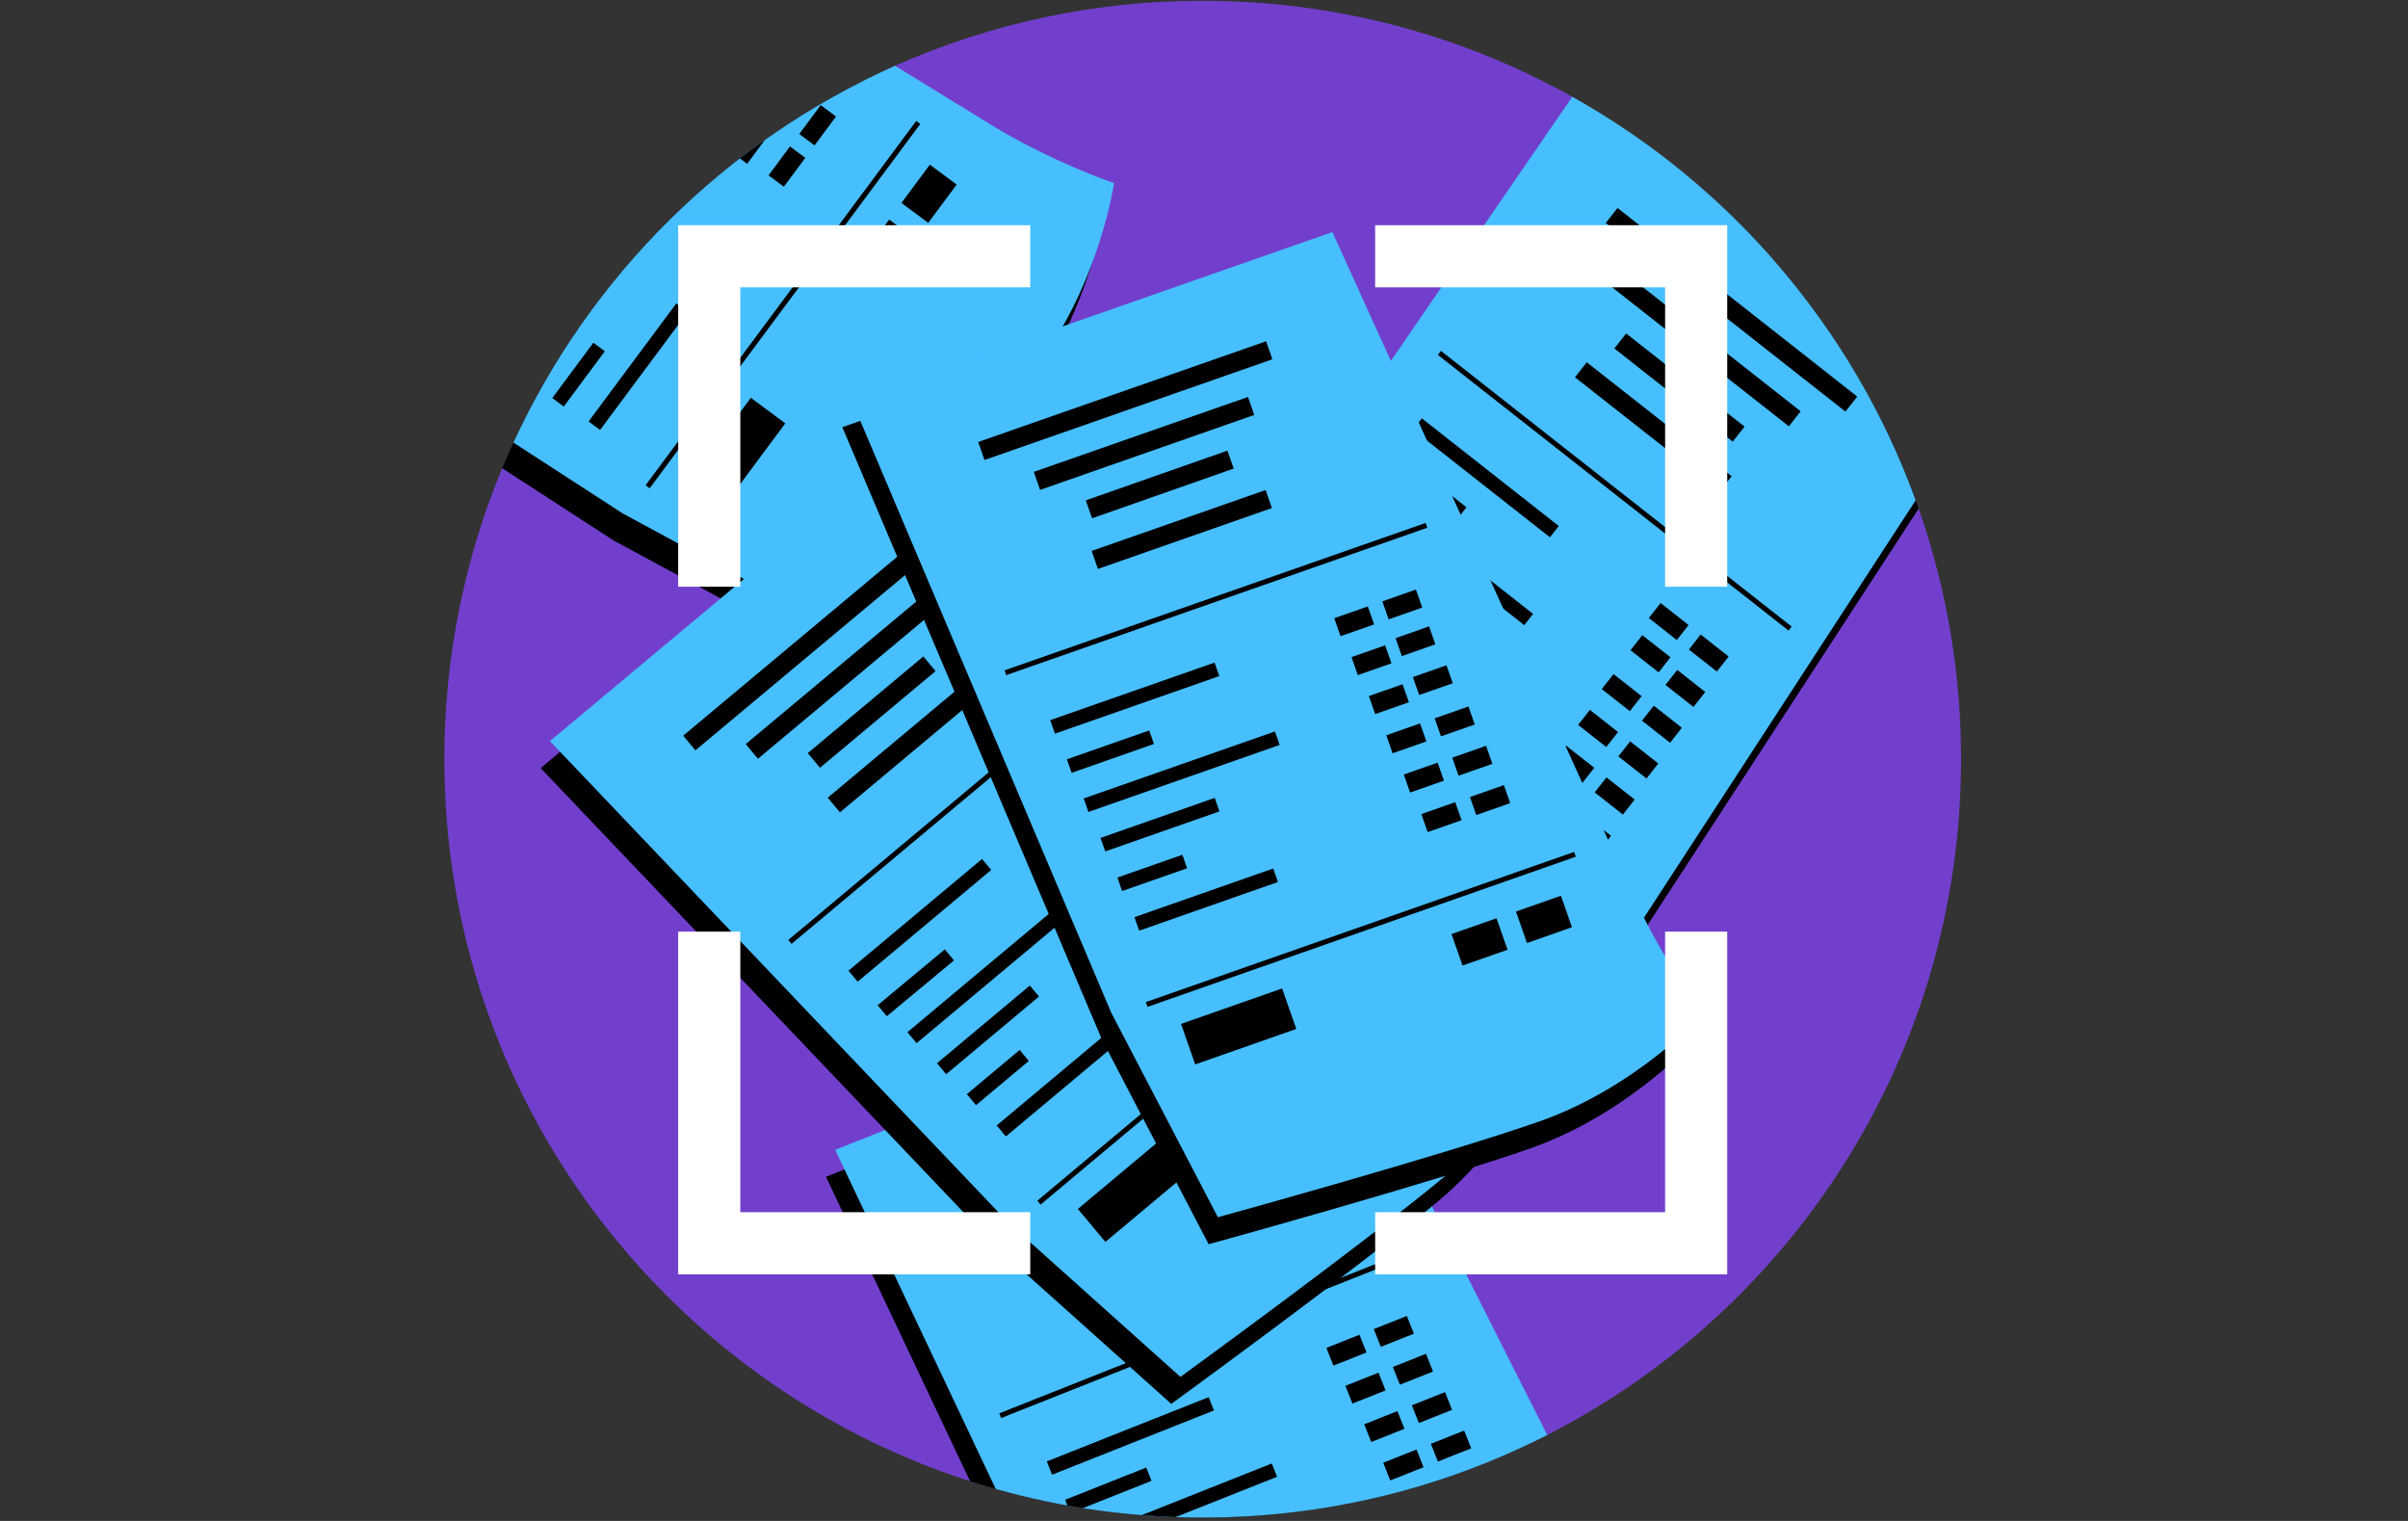 <?xml version="1.0" encoding="UTF-8"?>
<svg xmlns="http://www.w3.org/2000/svg" xmlns:xlink="http://www.w3.org/1999/xlink" width="475px" height="300px" viewBox="0 0 475 300">
  <rect x="0" y="0" width="475" height="300" fill="#333333" stroke="none"/>
  <!-- Generator: Sketch 57.1 (83088) - https://sketch.com -->
  <title>Receipt Scanning Illustration Updates</title>
  <desc>Created with Sketch.</desc>
  <g id="Receipt-Scanning-Illustration-Updates" stroke="none" stroke-width="1" fill="none" fill-rule="evenodd">
    <g id="Receipts_scan" transform="translate(87.5, 0)">
      <g id="Layer_5" fill="#723FCD" fill-rule="nonzero">
        <path d="M299.334,149.744 C299.334,207.893 266.156,258.292 217.697,283.045 C197.308,293.46 175.383,281.711 150.915,281.711 C134.906,281.711 118.315,296.819 103.854,292.163 C43.687,272.791 0.155,216.351 0.155,149.744 C0.13,130.05 4.005,110.546 11.557,92.357 C19.558,73.113 50.301,73.589 65.118,59.402 C77.526,47.517 73.138,20.05 89.053,12.977 C108.16,4.494 128.839,0.126 149.744,0.155 C176.216,0.155 201.083,7.031 222.65,19.093 C238.47,27.934 237.899,62.267 249.507,76.026 C261.115,89.785 284.904,82.973 290.974,100.312 C296.525,116.201 299.352,132.914 299.334,149.744 Z" id="Path"></path>
      </g>
      <g id="Layer_7" transform="translate(11.478, 12.873)" fill-rule="nonzero">
        <path d="M202.615,271.949 C183.431,233.893 157.368,182.226 157.368,182.226 L63.956,219.247 L92.377,279.288 C128.72,290.944 168.138,288.32 202.615,271.949 L202.615,271.949 Z" id="Path" fill="#000000"></path>
        <path d="M206.22,270.17 C186.911,231.86 159.185,176.903 159.185,176.903 L65.774,213.924 L97.439,280.821 C110.724,284.574 124.463,286.471 138.267,286.46 C162.734,286.46 185.83,280.585 206.22,270.17 Z" id="Path" fill="#47BFFF"></path>
        <rect id="Rectangle" fill="#000000" transform="translate(139.123, 249.891) rotate(-21.64) translate(-139.123, -249.891) " x="95.128" y="249.656" width="87.989" height="1"></rect>
        <rect id="Rectangle" fill="#000000" transform="translate(124, 270.356) rotate(-21.65) translate(-124, -270.356) " x="106.824" y="268.945" width="34.352" height="2.823"></rect>
        <rect id="Rectangle" fill="#000000" transform="translate(166.623, 253.444) rotate(-21.65) translate(-166.623, -253.444) " x="163.113" y="251.562" width="7.02" height="3.763"></rect>
        <rect id="Rectangle" fill="#000000" transform="translate(175.968, 249.736) rotate(-21.65) translate(-175.968, -249.736) " x="172.459" y="247.855" width="7.018" height="3.763"></rect>
        <path d="M128.17,279.214 L127.129,276.591 L111.13,282.95 L111.585,284.095 C112.59,284.275 113.598,284.445 114.609,284.605 L128.17,279.214 Z" id="Path" fill="#000000"></path>
        <rect id="Rectangle" fill="#000000" transform="translate(170.375, 260.924) rotate(-21.66) translate(-170.375, -260.924) " x="166.858" y="259.043" width="7.034" height="3.763"></rect>
        <rect id="Rectangle" fill="#000000" transform="translate(179.738, 257.205) rotate(-21.66) translate(-179.738, -257.205) " x="176.221" y="255.324" width="7.032" height="3.763"></rect>
        <path d="M152.939,278.413 L151.899,275.791 L126.239,285.981 C128.451,286.158 130.678,286.285 132.919,286.364 L152.939,278.413 Z" id="Path" fill="#000000"></path>
        <rect id="Rectangle" fill="#000000" transform="translate(174.093, 268.507) rotate(-21.66) translate(-174.093, -268.507) " x="170.57" y="266.626" width="7.048" height="3.763"></rect>
        <rect id="Rectangle" fill="#000000" transform="translate(183.487, 264.764) rotate(-21.66) translate(-183.487, -264.764) " x="179.963" y="262.883" width="7.048" height="3.763"></rect>
        <rect id="Rectangle" fill="#000000" transform="translate(177.851, 276.085) rotate(-21.66) translate(-177.851, -276.085) " x="174.32" y="274.204" width="7.063" height="3.763"></rect>
        <rect id="Rectangle" fill="#000000" transform="translate(187.251, 272.353) rotate(-21.66) translate(-187.251, -272.353) " x="183.721" y="270.472" width="7.062" height="3.763"></rect>
        <rect id="Rectangle" fill="#000000" transform="translate(119.744, 211.791) rotate(-21.63) translate(-119.744, -211.791) " x="89.662" y="209.91" width="60.164" height="3.763"></rect>
        <rect id="Rectangle" fill="#000000" transform="translate(124.165, 219.986) rotate(-21.695) translate(-124.165, -219.986) " x="101.764" y="218.103" width="44.803" height="3.766"></rect>
        <rect id="Rectangle" fill="#000000" transform="translate(127.848, 228.372) rotate(-21.64) translate(-127.848, -228.372) " x="112.989" y="226.49" width="29.719" height="3.763"></rect>
        <rect id="Rectangle" fill="#000000" transform="translate(131.907, 236.741) rotate(-21.64) translate(-131.907, -236.741) " x="113.728" y="234.859" width="36.359" height="3.763"></rect>
        <path d="M0.082,79.483 L22.057,93.731 L62.096,115.386 C62.096,115.386 92.031,80.402 104.098,64.142 C116.165,47.883 118.955,28.573 118.955,28.573 C118.955,28.573 106.547,24.376 94.475,16.94 C91.577,15.152 82.998,9.883 71.64,2.911 C39.364,19.012 13.963,46.193 0.082,79.483 Z" id="Path" fill="#000000"></path>
        <path d="M2.299,74.421 L23.873,88.409 L63.914,110.062 C63.914,110.062 93.849,75.078 105.916,58.819 C117.983,42.56 120.773,23.25 120.773,23.25 C120.773,23.25 108.365,19.053 96.293,11.608 C93.753,10.043 86.869,5.81 77.577,0.109 C44.301,14.929 17.547,41.339 2.299,74.421 Z" id="Path" fill="#47BFFF"></path>
        <rect id="Rectangle" fill="#000000" transform="translate(55.257, 47.047) rotate(-53.39) translate(-55.257, -47.047) " x="10.499" y="46.812" width="89.515" height="1"></rect>
        <rect id="Rectangle" fill="#000000" transform="translate(15.148, 61.024) rotate(-53.38) translate(-15.148, -61.024) " x="8.354" y="59.614" width="13.587" height="2.821"></rect>
        <path d="M48.407,19.433 L51.923,14.702 C50.247,15.89 48.596,17.114 46.969,18.373 L48.407,19.433 Z" id="Path" fill="#000000"></path>
        <rect id="Rectangle" fill="#000000" transform="translate(26.908, 59.46) rotate(-53.38) translate(-26.908, -59.46) " x="12.406" y="58.049" width="29.006" height="2.821"></rect>
        <rect id="Rectangle" fill="#000000" transform="translate(56.25, 19.987) rotate(-53.38) translate(-56.25, -19.987) " x="52.704" y="18.105" width="7.091" height="3.763"></rect>
        <rect id="Rectangle" fill="#000000" transform="translate(62.309, 11.833) rotate(-53.38) translate(-62.309, -11.833) " x="58.764" y="9.952" width="7.091" height="3.763"></rect>
        <rect id="Rectangle" fill="#000000" transform="translate(46.23, 76.592) rotate(-53.39) translate(-46.23, -76.592) " x="35.665" y="72.359" width="21.129" height="8.465"></rect>
        <rect id="Rectangle" fill="#000000" transform="translate(76.256, 36.174) rotate(-53.39) translate(-76.256, -36.174) " x="71.551" y="32.882" width="9.41" height="6.584"></rect>
        <rect id="Rectangle" fill="#000000" transform="translate(84.286, 25.344) rotate(-53.4) translate(-84.286, -25.344) " x="79.582" y="22.051" width="9.408" height="6.586"></rect>
        <path d="M251.761,39.422 L211.804,7.982 L137.51,116.131 L114.794,155.576 C114.794,155.576 148.966,186.431 164.892,198.932 C180.817,211.433 200.058,214.732 200.058,214.732 C200.058,214.732 204.584,202.439 212.348,190.573 C218.16,181.689 259.22,118.597 279.495,87.44 C273.327,69.844 263.921,53.557 251.761,39.422 Z" id="Path" fill="#000000"></path>
        <path d="M211.172,6.22 L139.325,110.805 L116.612,150.253 C116.612,150.253 150.784,181.106 166.709,193.607 C182.635,206.108 201.869,209.409 201.869,209.409 C201.869,209.409 206.397,197.115 214.161,185.249 C219.753,176.704 257.96,117.995 278.907,85.805 C266.582,51.854 242.31,23.631 211.172,6.22 Z" id="Path" fill="#47BFFF"></path>
        <rect id="Rectangle" fill="#000000" transform="translate(219.383, 84.13) rotate(-51.83) translate(-219.383, -84.13) " x="219.148" y="40.136" width="1" height="87.989"></rect>
        <rect id="Rectangle" fill="#000000" transform="translate(179.83, 143.276) rotate(-51.86) translate(-179.83, -143.276) " x="179.595" y="98.518" width="1" height="89.515"></rect>
        <rect id="Rectangle" fill="#000000" transform="translate(194.129, 81.375) rotate(-51.83) translate(-194.129, -81.375) " x="192.717" y="64.199" width="2.823" height="34.352"></rect>
        <rect id="Rectangle" fill="#000000" transform="translate(230.187, 109.721) rotate(-51.83) translate(-230.187, -109.721) " x="228.306" y="106.211" width="3.763" height="7.02"></rect>
        <rect id="Rectangle" fill="#000000" transform="translate(238.094, 115.936) rotate(-51.83) translate(-238.094, -115.936) " x="236.213" y="112.427" width="3.763" height="7.018"></rect>
        <rect id="Rectangle" fill="#000000" transform="translate(182.648, 82.975) rotate(-51.84) translate(-182.648, -82.975) " x="181.237" y="74.369" width="2.823" height="17.213"></rect>
        <rect id="Rectangle" fill="#000000" transform="translate(226.593, 116.078) rotate(-51.875) translate(-226.593, -116.078) " x="224.704" y="112.546" width="3.779" height="7.064"></rect>
        <rect id="Rectangle" fill="#000000" transform="translate(233.474, 122.921) rotate(-51.84) translate(-233.474, -122.921) " x="231.593" y="119.405" width="3.763" height="7.032"></rect>
        <rect id="Rectangle" fill="#000000" transform="translate(186.854, 96.977) rotate(-51.84) translate(-186.854, -96.977) " x="185.444" y="76.993" width="2.821" height="39.967"></rect>
        <rect id="Rectangle" fill="#000000" transform="translate(220.914, 123.744) rotate(-51.84) translate(-220.914, -123.744) " x="219.033" y="120.22" width="3.763" height="7.048"></rect>
        <rect id="Rectangle" fill="#000000" transform="translate(228.852, 129.977) rotate(-51.84) translate(-228.852, -129.977) " x="226.971" y="126.453" width="3.763" height="7.048"></rect>
        <rect id="Rectangle" fill="#000000" transform="translate(175.766, 98.997) rotate(-51.84) translate(-175.766, -98.997) " x="174.355" y="87.062" width="2.821" height="23.87"></rect>
        <rect id="Rectangle" fill="#000000" transform="translate(216.257, 130.812) rotate(-51.84) translate(-216.257, -130.812) " x="214.376" y="127.281" width="3.763" height="7.063"></rect>
        <rect id="Rectangle" fill="#000000" transform="translate(224.197, 137.022) rotate(-51.85) translate(-224.197, -137.022) " x="222.315" y="133.491" width="3.763" height="7.062"></rect>
        <rect id="Rectangle" fill="#000000" transform="translate(166.927, 102.806) rotate(-51.85) translate(-166.927, -102.806) " x="165.517" y="96.013" width="2.821" height="13.587"></rect>
        <rect id="Rectangle" fill="#000000" transform="translate(211.564, 137.866) rotate(-51.85) translate(-211.564, -137.866) " x="209.682" y="134.328" width="3.763" height="7.077"></rect>
        <rect id="Rectangle" fill="#000000" transform="translate(219.534, 144.131) rotate(-51.85) translate(-219.534, -144.131) " x="217.653" y="140.593" width="3.763" height="7.076"></rect>
        <rect id="Rectangle" fill="#000000" transform="translate(168.188, 114.618) rotate(-51.85) translate(-168.188, -114.618) " x="166.777" y="100.116" width="2.821" height="29.006"></rect>
        <rect id="Rectangle" fill="#000000" transform="translate(206.865, 144.994) rotate(-51.85) translate(-206.865, -144.994) " x="204.983" y="141.448" width="3.763" height="7.091"></rect>
        <rect id="Rectangle" fill="#000000" transform="translate(214.857, 151.281) rotate(-51.85) translate(-214.857, -151.281) " x="212.976" y="147.735" width="3.763" height="7.091"></rect>
        <rect id="Rectangle" fill="#000000" transform="translate(150.551, 133.483) rotate(-51.86) translate(-150.551, -133.483) " x="146.318" y="122.918" width="8.465" height="21.129"></rect>
        <rect id="Rectangle" fill="#000000" transform="translate(190.151, 164.577) rotate(-51.86) translate(-190.151, -164.577) " x="186.859" y="159.872" width="6.584" height="9.41"></rect>
        <rect id="Rectangle" fill="#000000" transform="translate(200.754, 172.903) rotate(-51.86) translate(-200.754, -172.903) " x="197.461" y="168.198" width="6.586" height="9.408"></rect>
        <rect id="Rectangle" fill="#000000" transform="translate(242.571, 48.23) rotate(-51.81) translate(-242.571, -48.23) " x="240.69" y="18.149" width="3.763" height="60.164"></rect>
        <rect id="Rectangle" fill="#000000" transform="translate(237.464, 55.898) rotate(-51.81) translate(-237.464, -55.898) " x="235.583" y="33.517" width="3.763" height="44.762"></rect>
        <rect id="Rectangle" fill="#000000" transform="translate(232.308, 63.565) rotate(-51.82) translate(-232.308, -63.565) " x="230.426" y="48.706" width="3.763" height="29.719"></rect>
        <rect id="Rectangle" fill="#000000" transform="translate(227.15, 71.3) rotate(-51.82) translate(-227.15, -71.3) " x="225.269" y="53.121" width="3.763" height="36.359"></rect>
        <path d="M186.446,175.811 C176.44,165.765 84.785,74.21 84.785,74.21 L7.671,138.631 L98.144,233.662 L132.063,264.034 C132.063,264.034 169.31,236.972 184.831,223.965 C200.352,210.958 207.554,192.827 207.554,192.827 C207.554,192.827 196.453,185.858 186.446,175.811 Z" id="Path" fill="#000000"></path>
        <path d="M209.364,187.504 C209.364,187.504 202.162,205.637 186.641,218.642 C171.12,231.647 133.873,258.709 133.873,258.709 L99.968,228.339 L9.495,133.304 L86.601,68.879 C86.601,68.879 178.257,160.44 188.264,170.488 C198.271,180.535 209.364,187.504 209.364,187.504 Z" id="Path" fill="#47BFFF"></path>
        <rect id="Rectangle" fill="#000000" transform="translate(90.416, 144.486) rotate(-39.91) translate(-90.416, -144.486) " x="46.421" y="144.251" width="87.989" height="1"></rect>
        <rect id="Rectangle" fill="#000000" transform="translate(140.114, 195.406) rotate(-39.94) translate(-140.114, -195.406) " x="95.357" y="195.171" width="89.515" height="1"></rect>
        <rect id="Rectangle" fill="#000000" transform="translate(82.472, 168.655) rotate(-39.91) translate(-82.472, -168.655) " x="65.296" y="167.243" width="34.352" height="2.823"></rect>
        <rect id="Rectangle" fill="#000000" transform="translate(117.659, 139.198) rotate(-39.92) translate(-117.659, -139.198) " x="114.149" y="137.317" width="7.02" height="3.763"></rect>
        <rect id="Rectangle" fill="#000000" transform="translate(125.365, 132.78) rotate(-39.91) translate(-125.365, -132.78) " x="121.856" y="130.898" width="7.018" height="3.763"></rect>
        <rect id="Rectangle" fill="#000000" transform="translate(81.673, 180.982) rotate(-39.732) translate(-81.673, -180.982) " x="73.055" y="179.569" width="17.235" height="2.826"></rect>
        <rect id="Rectangle" fill="#000000" transform="translate(123.552, 145.177) rotate(-39.92) translate(-123.552, -145.177) " x="120.035" y="143.296" width="7.034" height="3.763"></rect>
        <rect id="Rectangle" fill="#000000" transform="translate(131.277, 138.715) rotate(-39.92) translate(-131.277, -138.715) " x="127.761" y="136.834" width="7.032" height="3.763"></rect>
        <rect id="Rectangle" fill="#000000" transform="translate(96.247, 178.981) rotate(-39.92) translate(-96.247, -178.981) " x="76.264" y="177.571" width="39.967" height="2.821"></rect>
        <rect id="Rectangle" fill="#000000" transform="translate(129.465, 151.198) rotate(-39.92) translate(-129.465, -151.198) " x="125.941" y="149.317" width="7.048" height="3.763"></rect>
        <rect id="Rectangle" fill="#000000" transform="translate(137.211, 144.708) rotate(-39.92) translate(-137.211, -144.708) " x="133.687" y="142.827" width="7.048" height="3.763"></rect>
        <rect id="Rectangle" fill="#000000" transform="translate(95.914, 190.265) rotate(-39.92) translate(-95.914, -190.265) " x="83.979" y="188.854" width="23.87" height="2.821"></rect>
        <rect id="Rectangle" fill="#000000" transform="translate(135.409, 157.219) rotate(-39.92) translate(-135.409, -157.219) " x="131.877" y="155.338" width="7.063" height="3.763"></rect>
        <rect id="Rectangle" fill="#000000" transform="translate(143.371, 151.542) rotate(-39.732) translate(-143.371, -151.542) " x="139.835" y="149.659" width="7.071" height="3.767"></rect>
        <rect id="Rectangle" fill="#000000" transform="translate(97.853, 199.67) rotate(-39.93) translate(-97.853, -199.67) " x="91.059" y="198.259" width="13.587" height="2.821"></rect>
        <rect id="Rectangle" fill="#000000" transform="translate(141.377, 163.25) rotate(-39.93) translate(-141.377, -163.25) " x="137.839" y="161.368" width="7.077" height="3.763"></rect>
        <rect id="Rectangle" fill="#000000" transform="translate(149.153, 156.734) rotate(-39.93) translate(-149.153, -156.734) " x="145.615" y="154.853" width="7.076" height="3.763"></rect>
        <rect id="Rectangle" fill="#000000" transform="translate(109.653, 200.892) rotate(-39.93) translate(-109.653, -200.892) " x="95.15" y="199.482" width="29.006" height="2.821"></rect>
        <rect id="Rectangle" fill="#000000" transform="translate(147.367, 169.332) rotate(-39.93) translate(-147.367, -169.332) " x="143.822" y="167.45" width="7.091" height="3.763"></rect>
        <rect id="Rectangle" fill="#000000" transform="translate(155.156, 162.808) rotate(-39.93) translate(-155.156, -162.808) " x="151.611" y="160.926" width="7.091" height="3.763"></rect>
        <rect id="Rectangle" fill="#000000" transform="translate(124.456, 222.056) rotate(-39.94) translate(-124.456, -222.056) " x="113.891" y="217.823" width="21.129" height="8.465"></rect>
        <rect id="Rectangle" fill="#000000" transform="translate(163.06, 189.724) rotate(-39.94) translate(-163.06, -189.724) " x="158.355" y="186.432" width="9.41" height="6.584"></rect>
        <rect id="Rectangle" fill="#000000" transform="translate(173.393, 181.079) rotate(-39.94) translate(-173.393, -181.079) " x="168.689" y="177.786" width="9.408" height="6.586"></rect>
        <rect id="Rectangle" fill="#000000" transform="translate(60.071, 114.39) rotate(-39.89) translate(-60.071, -114.39) " x="29.989" y="112.509" width="60.164" height="3.763"></rect>
        <rect id="Rectangle" fill="#000000" transform="translate(66.498, 120.988) rotate(-39.89) translate(-66.498, -120.988) " x="44.117" y="119.107" width="44.762" height="3.763"></rect>
        <rect id="Rectangle" fill="#000000" transform="translate(72.967, 127.587) rotate(-39.9) translate(-72.967, -127.587) " x="58.107" y="125.705" width="29.719" height="3.763"></rect>
        <rect id="Rectangle" fill="#000000" transform="translate(79.449, 134.251) rotate(-39.9) translate(-79.449, -134.251) " x="61.27" y="132.37" width="36.359" height="3.763"></rect>
        <path d="M221.409,169.121 C215.58,156.195 162.028,38.226 162.028,38.226 L67.176,71.384 L118.398,192.182 L139.441,232.547 C139.441,232.547 183.831,220.33 202.938,213.624 C222.045,206.919 235.168,192.479 235.168,192.479 C235.168,192.479 227.238,182.049 221.409,169.121 Z" id="Path" fill="#000000"></path>
        <path d="M236.986,187.153 C236.986,187.153 223.861,201.589 204.754,208.297 C185.647,215.005 141.257,227.219 141.257,227.219 L120.216,186.859 L68.994,66.059 L163.846,32.903 C163.846,32.903 217.398,150.87 223.227,163.798 C229.056,176.726 236.986,187.153 236.986,187.153 Z" id="Path" fill="#47BFFF"></path>
        <rect id="Rectangle" fill="#000000" transform="translate(140.789, 105.033) rotate(-19.29) translate(-140.789, -105.033) " x="96.795" y="104.798" width="87.989" height="1"></rect>
        <rect id="Rectangle" fill="#000000" transform="translate(169.372, 170.195) rotate(-19.32) translate(-169.372, -170.195) " x="124.614" y="169.96" width="89.515" height="1"></rect>
        <rect id="Rectangle" fill="#000000" transform="translate(124.863, 124.828) rotate(-19.3) translate(-124.863, -124.828) " x="107.687" y="123.416" width="34.352" height="2.823"></rect>
        <rect id="Rectangle" fill="#000000" transform="translate(168.148, 109.676) rotate(-19.3) translate(-168.148, -109.676) " x="164.638" y="107.795" width="7.02" height="3.763"></rect>
        <rect id="Rectangle" fill="#000000" transform="translate(177.638, 106.353) rotate(-19.3) translate(-177.638, -106.353) " x="174.129" y="104.471" width="7.018" height="3.763"></rect>
        <rect id="Rectangle" fill="#000000" transform="translate(120.063, 135.383) rotate(-19.3) translate(-120.063, -135.383) " x="111.456" y="133.972" width="17.213" height="2.823"></rect>
        <rect id="Rectangle" fill="#000000" transform="translate(171.559, 117.35) rotate(-19.3) translate(-171.559, -117.35) " x="168.042" y="115.469" width="7.034" height="3.763"></rect>
        <rect id="Rectangle" fill="#000000" transform="translate(180.232, 113.608) rotate(-19.344) translate(-180.232, -113.608) " x="176.729" y="111.733" width="7.006" height="3.749"></rect>
        <rect id="Rectangle" fill="#000000" transform="translate(134.121, 139.34) rotate(-19.31) translate(-134.121, -139.34) " x="114.137" y="137.929" width="39.967" height="2.821"></rect>
        <rect id="Rectangle" fill="#000000" transform="translate(174.991, 125.031) rotate(-19.31) translate(-174.991, -125.031) " x="171.467" y="123.15" width="7.048" height="3.763"></rect>
        <rect id="Rectangle" fill="#000000" transform="translate(183.658, 121.282) rotate(-19.344) translate(-183.658, -121.282) " x="180.148" y="119.408" width="7.021" height="3.749"></rect>
        <rect id="Rectangle" fill="#000000" transform="translate(129.839, 149.786) rotate(-19.31) translate(-129.839, -149.786) " x="117.904" y="148.375" width="23.87" height="2.821"></rect>
        <rect id="Rectangle" fill="#000000" transform="translate(178.434, 132.759) rotate(-19.31) translate(-178.434, -132.759) " x="174.902" y="130.878" width="7.063" height="3.763"></rect>
        <rect id="Rectangle" fill="#000000" transform="translate(187.977, 129.42) rotate(-19.31) translate(-187.977, -129.42) " x="184.446" y="127.539" width="7.062" height="3.763"></rect>
        <rect id="Rectangle" fill="#000000" transform="translate(128.313, 159.304) rotate(-19.31) translate(-128.313, -159.304) " x="121.52" y="157.893" width="13.587" height="2.821"></rect>
        <rect id="Rectangle" fill="#000000" transform="translate(181.896, 140.502) rotate(-19.32) translate(-181.896, -140.502) " x="178.357" y="138.621" width="7.077" height="3.763"></rect>
        <rect id="Rectangle" fill="#000000" transform="translate(191.452, 137.181) rotate(-19.31) translate(-191.452, -137.181) " x="187.914" y="135.3" width="7.076" height="3.763"></rect>
        <rect id="Rectangle" fill="#000000" transform="translate(138.952, 164.567) rotate(-19.32) translate(-138.952, -164.567) " x="124.45" y="163.156" width="29.006" height="2.821"></rect>
        <rect id="Rectangle" fill="#000000" transform="translate(185.363, 148.302) rotate(-19.32) translate(-185.363, -148.302) " x="181.817" y="146.421" width="7.091" height="3.763"></rect>
        <rect id="Rectangle" fill="#000000" transform="translate(194.952, 144.938) rotate(-19.32) translate(-194.952, -144.938) " x="191.406" y="143.057" width="7.091" height="3.763"></rect>
        <rect id="Rectangle" fill="#000000" transform="translate(145.36, 189.586) rotate(-19.33) translate(-145.36, -189.586) " x="134.795" y="185.353" width="21.129" height="8.465"></rect>
        <rect id="Rectangle" fill="#000000" transform="translate(192.873, 172.913) rotate(-19.33) translate(-192.873, -172.913) " x="188.168" y="169.621" width="9.41" height="6.584"></rect>
        <rect id="Rectangle" fill="#000000" transform="translate(205.583, 168.471) rotate(-19.33) translate(-205.583, -168.471) " x="200.878" y="165.179" width="9.408" height="6.584"></rect>
        <rect id="Rectangle" fill="#000000" transform="translate(122.995, 66.149) rotate(-19.28) translate(-122.995, -66.149) " x="92.913" y="64.268" width="60.164" height="3.763"></rect>
        <rect id="Rectangle" fill="#000000" transform="translate(126.691, 74.591) rotate(-19.28) translate(-126.691, -74.591) " x="104.309" y="72.709" width="44.762" height="3.763"></rect>
        <rect id="Rectangle" fill="#000000" transform="translate(129.795, 82.684) rotate(-19.344) translate(-129.795, -82.684) " x="114.991" y="80.81" width="29.607" height="3.749"></rect>
        <rect id="Rectangle" fill="#000000" transform="translate(134.139, 91.565) rotate(-19.29) translate(-134.139, -91.565) " x="115.959" y="89.684" width="36.359" height="3.763"></rect>
      </g>
      <g id="Layer_6" transform="translate(46.22, 44.359)">
        <rect id="Rectangle" x="12.312" y="12.317" width="57.195" height="59.052"></rect>
        <rect id="Rectangle" x="137.543" y="12.317" width="57.195" height="59.052"></rect>
        <rect id="Rectangle" x="137.543" y="139.404" width="57.195" height="55.34"></rect>
        <rect id="Rectangle" x="12.312" y="139.404" width="57.195" height="55.34"></rect>
        <polygon id="Path" fill="#FFFFFF" fill-rule="nonzero" points="12.312 12.317 69.507 12.317 69.507 0.064 0.059 0.064 0.059 71.368 12.312 71.368"></polygon>
        <polygon id="Path" fill="#FFFFFF" fill-rule="nonzero" points="194.738 12.317 194.738 71.368 206.991 71.368 206.991 0.064 137.543 0.064 137.543 12.317"></polygon>
        <polygon id="Path" fill="#FFFFFF" fill-rule="nonzero" points="194.738 194.742 137.543 194.742 137.543 206.995 206.991 206.995 206.991 139.404 194.738 139.404"></polygon>
        <polygon id="Path" fill="#FFFFFF" fill-rule="nonzero" points="12.312 194.742 12.312 139.404 0.059 139.404 0.059 206.995 69.507 206.995 69.507 194.742"></polygon>
      </g>
    </g>
  </g>
</svg>
